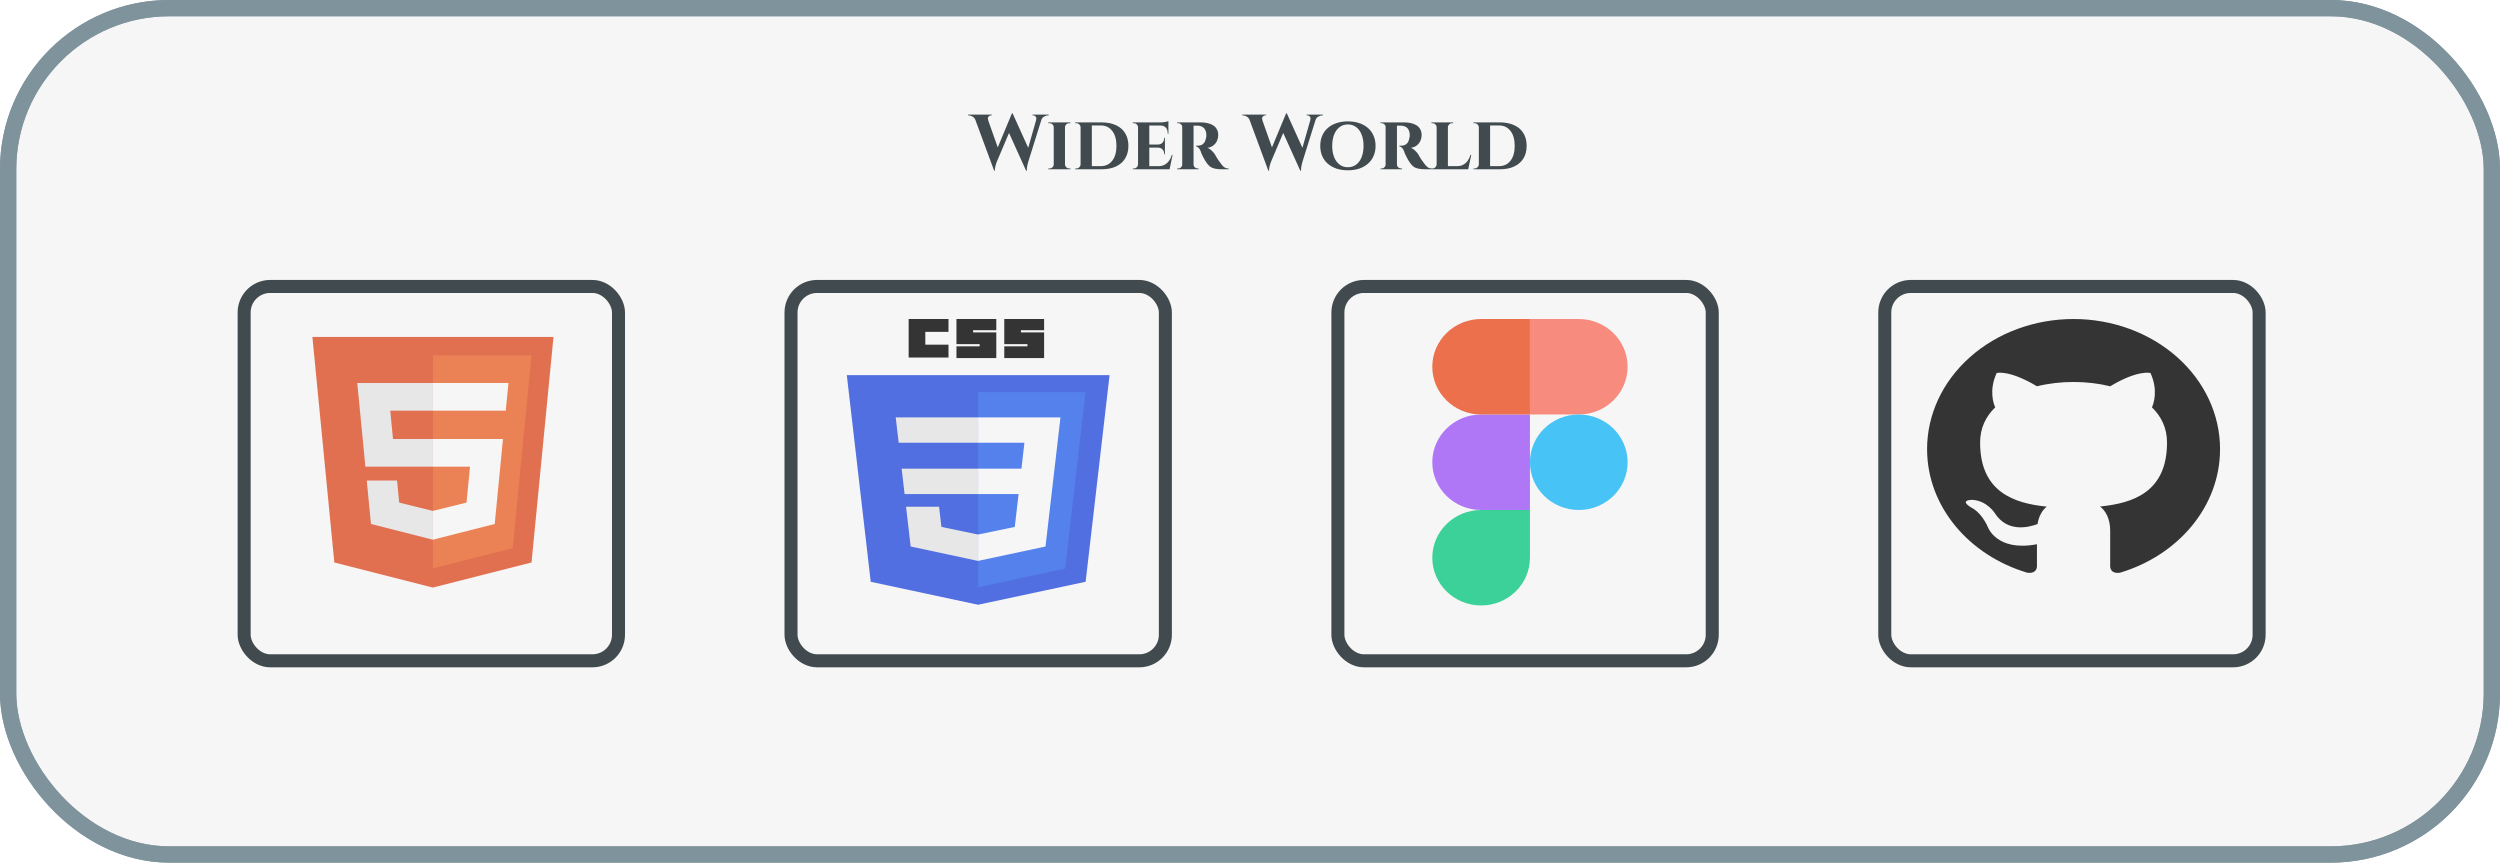 <svg width="768" height="265" viewBox="0 0 768 265" fill="none" xmlns="http://www.w3.org/2000/svg">
<g filter="url(#filter0_i_38_791)">
<rect x="579" y="84" width="115" height="115" rx="8" stroke="#111D21" stroke-width="4"/>
</g>
<path d="M102.706 172.803L95.965 103.5H170.035L163.285 172.792L132.955 180.5L102.706 172.803Z" fill="#E44F26"/>
<path d="M133 174.609L157.51 168.381L163.276 109.168H133V174.609Z" fill="#F1662A"/>
<path d="M133 134.869H120.73L119.884 126.166H133V117.665H109.75L109.972 119.948L112.249 143.37H133V134.869ZM133 156.944L132.958 156.955L122.632 154.4L121.972 147.621H112.663L113.962 160.964L132.958 165.799L133 165.788V156.944Z" fill="#EBEBEB"/>
<path d="M132.967 134.869V143.37H144.385L143.311 154.394L132.967 156.952V165.796L151.978 160.964L152.116 159.529L154.294 137.152L154.522 134.869H152.023H132.967ZM132.967 117.665V126.166H155.365L155.551 124.257L155.974 119.948L156.196 117.665H132.967Z" fill="white"/>
<g filter="url(#filter1_i_38_791)">
<rect x="75" y="84" width="115" height="115" rx="8" stroke="#111D21" stroke-width="4"/>
</g>
<g clip-path="url(#clip0_38_791)">
<path d="M300.451 185.778L267.487 178.727L260.141 115.25H340.859L333.506 178.718L300.451 185.778Z" fill="#264DE4"/>
<path d="M327.21 174.676L333.494 120.44H300.5V180.381L327.21 174.676Z" fill="#2965F1"/>
<path d="M276.981 143.983L277.887 151.768H300.5V143.983H276.981ZM275.161 128.226L276.08 136.011H300.5V128.226H275.161ZM300.5 164.202L300.456 164.211L289.202 161.87L288.482 155.661H278.338L279.754 167.885L300.454 172.312L300.5 172.302V164.202Z" fill="#EBEBEB"/>
<path d="M279.138 98H291.376V101.943H284.256V105.886H291.377V109.829H279.138V98ZM293.824 98H306.063V101.429H298.942V102.115H306.063V110.001H293.825V106.4H300.945V105.715H293.824L293.824 98ZM308.511 98H320.75V101.429H313.629V102.115H320.75V110.001H308.511V106.4H315.632V105.715H308.511L308.511 98Z" fill="black"/>
<path d="M323.954 143.983L325.778 128.226H300.465V136.011H314.704L313.785 143.983H300.465V151.768H312.908L311.735 161.865L300.465 164.209V172.308L321.181 167.885L321.333 166.57L323.708 146.074L323.954 143.983Z" fill="white"/>
</g>
<g filter="url(#filter2_i_38_791)">
<rect x="243" y="84" width="115" height="115" rx="8" stroke="#111D21" stroke-width="4"/>
</g>
<g filter="url(#filter3_i_38_791)">
<rect x="411" y="84" width="115" height="115" rx="8" stroke="#111D21" stroke-width="4"/>
</g>
<g clip-path="url(#clip1_38_791)">
<path d="M455 186C463.28 186 470 179.429 470 171.333V156.667H455C446.72 156.667 440 163.237 440 171.333C440 179.429 446.72 186 455 186Z" fill="#0ACF83"/>
<path d="M440 142C440 133.904 446.72 127.333 455 127.333H470V156.667H455C446.72 156.667 440 150.096 440 142Z" fill="#A259FF"/>
<path d="M440 112.667C440 104.571 446.72 98 455 98H470V127.333H455C446.72 127.333 440 120.763 440 112.667Z" fill="#F24E1E"/>
<path d="M470 98H485C493.28 98 500 104.571 500 112.667C500 120.763 493.28 127.333 485 127.333H470V98Z" fill="#FF7262"/>
<path d="M500 142C500 150.096 493.28 156.667 485 156.667C476.72 156.667 470 150.096 470 142C470 133.904 476.72 127.333 485 127.333C493.28 127.333 500 133.904 500 142Z" fill="#1ABCFE"/>
</g>
<path d="M637 98C631.091 98 625.239 99.034 619.779 101.042C614.32 103.051 609.359 105.995 605.18 109.706C596.741 117.202 592 127.368 592 137.968C592 155.634 604.915 170.622 622.78 175.938C625.03 176.258 625.75 175.019 625.75 173.94V167.185C613.285 169.583 610.63 161.829 610.63 161.829C608.56 157.193 605.635 155.954 605.635 155.954C601.54 153.476 605.95 153.556 605.95 153.556C610.45 153.836 612.835 157.673 612.835 157.673C616.75 163.748 623.365 161.949 625.93 160.99C626.335 158.392 627.505 156.633 628.765 155.634C618.775 154.635 608.29 151.198 608.29 135.97C608.29 131.533 610 127.976 612.925 125.138C612.475 124.139 610.9 119.983 613.375 114.587C613.375 114.587 617.155 113.508 625.75 118.664C629.305 117.784 633.175 117.345 637 117.345C640.825 117.345 644.695 117.784 648.25 118.664C656.845 113.508 660.625 114.587 660.625 114.587C663.1 119.983 661.525 124.139 661.075 125.138C664 127.976 665.71 131.533 665.71 135.97C665.71 151.238 655.18 154.595 645.145 155.594C646.765 156.833 648.25 159.271 648.25 162.988V173.94C648.25 175.019 648.97 176.298 651.265 175.938C669.13 170.582 682 155.634 682 137.968C682 132.72 680.836 127.522 678.575 122.673C676.313 117.824 672.998 113.418 668.82 109.706C664.641 105.995 659.68 103.051 654.221 101.042C648.761 99.034 642.909 98 637 98Z" fill="black"/>
<path d="M299.083 35.344H302.995L306.835 46.192L305.395 52.432L299.083 35.344ZM311.083 34.816L311.515 37.192L306.187 49.768C306.187 49.768 306.139 49.904 306.043 50.176C305.947 50.448 305.851 50.784 305.755 51.184C305.675 51.584 305.627 52 305.611 52.432H305.395L304.723 49.576L310.867 34.816H311.083ZM311.083 34.84L316.363 46.504L315.211 52.432L309.427 39.64L311.083 34.84ZM320.371 35.344L315.859 49.768C315.859 49.768 315.819 49.912 315.739 50.2C315.659 50.472 315.587 50.816 315.523 51.232C315.459 51.632 315.435 52.032 315.451 52.432H315.211L314.539 50.056L318.739 35.344H320.371ZM318.283 36.928C318.411 36.448 318.371 36.08 318.163 35.824C317.955 35.568 317.691 35.44 317.371 35.44H317.155V35.2H322.171V35.44C322.171 35.44 322.139 35.44 322.075 35.44C322.011 35.44 321.979 35.44 321.979 35.44C321.611 35.44 321.211 35.56 320.779 35.8C320.347 36.024 320.043 36.4 319.867 36.928H318.283ZM303.595 36.928H299.683C299.475 36.4 299.163 36.024 298.747 35.8C298.331 35.56 297.939 35.44 297.571 35.44C297.571 35.44 297.539 35.44 297.475 35.44C297.411 35.44 297.379 35.44 297.379 35.44V35.2H304.699V35.44H304.483C304.179 35.44 303.907 35.568 303.667 35.824C303.443 36.08 303.419 36.448 303.595 36.928ZM327.163 37.6V52H323.707V37.6H327.163ZM323.779 50.488V52H322.027V51.76C322.027 51.76 322.075 51.76 322.171 51.76C322.267 51.76 322.323 51.76 322.339 51.76C322.707 51.76 323.027 51.64 323.299 51.4C323.571 51.144 323.707 50.84 323.707 50.488H323.779ZM327.115 50.488H327.163C327.179 50.84 327.315 51.144 327.571 51.4C327.843 51.64 328.171 51.76 328.555 51.76C328.555 51.76 328.595 51.76 328.675 51.76C328.771 51.76 328.827 51.76 328.843 51.76V52H327.115V50.488ZM327.115 39.112V37.6H328.843L328.819 37.84C328.819 37.84 328.779 37.84 328.699 37.84C328.619 37.84 328.571 37.84 328.555 37.84C328.171 37.84 327.843 37.96 327.571 38.2C327.315 38.44 327.179 38.744 327.163 39.112H327.115ZM323.779 39.112H323.707C323.707 38.744 323.571 38.44 323.299 38.2C323.027 37.96 322.699 37.84 322.315 37.84C322.315 37.84 322.267 37.84 322.171 37.84C322.075 37.84 322.027 37.84 322.027 37.84V37.6H323.779V39.112ZM338.412 37.6C340.124 37.6 341.596 37.888 342.828 38.464C344.06 39.024 345.004 39.848 345.66 40.936C346.316 42.008 346.644 43.296 346.644 44.8C346.644 46.304 346.316 47.592 345.66 48.664C345.004 49.736 344.06 50.56 342.828 51.136C341.596 51.712 340.124 52 338.412 52H333.084L333.036 51.04C334.252 51.04 335.228 51.04 335.964 51.04C336.716 51.04 337.26 51.04 337.596 51.04C337.948 51.04 338.124 51.04 338.124 51.04C339.628 51.04 340.812 50.488 341.676 49.384C342.54 48.28 342.972 46.752 342.972 44.8C342.972 42.848 342.54 41.32 341.676 40.216C340.812 39.096 339.628 38.536 338.124 38.536C338.124 38.536 337.948 38.536 337.596 38.536C337.244 38.536 336.676 38.536 335.892 38.536C335.108 38.536 334.076 38.536 332.796 38.536V37.6H338.412ZM335.412 37.6V52H331.956V37.6H335.412ZM332.028 50.464V52H330.3V51.76C330.3 51.76 330.348 51.76 330.444 51.76C330.54 51.76 330.596 51.76 330.612 51.76C330.98 51.76 331.292 51.632 331.548 51.376C331.82 51.12 331.956 50.816 331.956 50.464H332.028ZM332.004 39.112H331.956C331.94 38.744 331.796 38.44 331.524 38.2C331.268 37.96 330.956 37.84 330.588 37.84C330.588 37.84 330.54 37.84 330.444 37.84C330.348 37.84 330.3 37.84 330.3 37.84V37.6H332.004V39.112ZM353.06 37.6V52H349.604V37.6H353.06ZM358.676 51.04L359.228 52H353.012V51.04H358.676ZM357.86 44.392V45.352H353.012V44.392H357.86ZM358.94 37.6V38.56H353.012V37.6H358.94ZM360.212 47.584L359.3 52H355.148L355.892 51.04C356.58 51.04 357.188 50.904 357.716 50.632C358.26 50.344 358.724 49.944 359.108 49.432C359.492 48.904 359.788 48.288 359.996 47.584H360.212ZM357.86 45.304V47.416H357.62V47.224C357.62 46.696 357.452 46.256 357.116 45.904C356.796 45.552 356.356 45.368 355.796 45.352V45.304H357.86ZM357.86 42.328V44.44H355.796V44.392C356.356 44.376 356.796 44.192 357.116 43.84C357.452 43.472 357.62 43.024 357.62 42.496V42.328H357.86ZM358.94 38.512V41.056H358.7V40.84C358.7 40.136 358.508 39.584 358.124 39.184C357.756 38.784 357.22 38.576 356.516 38.56V38.512H358.94ZM358.94 37.24V37.816L356.42 37.6C356.884 37.6 357.372 37.56 357.884 37.48C358.396 37.384 358.748 37.304 358.94 37.24ZM349.652 50.488L349.772 52H347.996V51.76C347.996 51.76 348.044 51.76 348.14 51.76C348.236 51.76 348.292 51.76 348.308 51.76C348.66 51.76 348.956 51.64 349.196 51.4C349.452 51.144 349.588 50.84 349.604 50.488H349.652ZM349.652 39.112H349.604C349.588 38.744 349.452 38.44 349.196 38.2C348.956 37.96 348.66 37.84 348.308 37.84C348.292 37.84 348.236 37.84 348.14 37.84C348.044 37.84 347.996 37.84 347.996 37.84V37.6H349.772L349.652 39.112ZM366.417 37.6H369.009C369.665 37.6 370.305 37.672 370.929 37.816C371.553 37.944 372.113 38.16 372.609 38.464C373.105 38.752 373.497 39.152 373.785 39.664C374.089 40.16 374.241 40.784 374.241 41.536C374.241 42.096 374.121 42.656 373.881 43.216C373.657 43.76 373.297 44.232 372.801 44.632C372.321 45.032 371.689 45.296 370.905 45.424C371.369 45.568 371.809 45.848 372.225 46.264C372.657 46.68 372.993 47.072 373.233 47.44C373.297 47.568 373.409 47.776 373.569 48.064C373.729 48.336 373.929 48.656 374.169 49.024C374.425 49.376 374.689 49.744 374.961 50.128C375.281 50.56 375.561 50.896 375.801 51.136C376.041 51.36 376.289 51.52 376.545 51.616C376.801 51.712 377.097 51.76 377.433 51.76V52H375.417C374.553 52 373.817 51.936 373.209 51.808C372.617 51.68 372.097 51.448 371.649 51.112C371.217 50.76 370.817 50.288 370.449 49.696C370.305 49.488 370.153 49.24 369.993 48.952C369.833 48.648 369.673 48.344 369.513 48.04C369.353 47.736 369.209 47.44 369.081 47.152C368.969 46.864 368.889 46.624 368.841 46.432C368.633 45.92 368.393 45.552 368.121 45.328C367.865 45.088 367.625 44.968 367.401 44.968V44.752C367.401 44.752 367.457 44.752 367.569 44.752C367.681 44.752 367.825 44.752 368.001 44.752C368.337 44.752 368.665 44.696 368.985 44.584C369.321 44.456 369.625 44.224 369.897 43.888C370.169 43.536 370.369 43.024 370.497 42.352C370.529 42.256 370.553 42.12 370.569 41.944C370.601 41.768 370.609 41.568 370.593 41.344C370.561 40.752 370.449 40.28 370.257 39.928C370.081 39.56 369.857 39.288 369.585 39.112C369.313 38.92 369.033 38.792 368.745 38.728C368.473 38.648 368.233 38.608 368.025 38.608C367.721 38.592 367.441 38.592 367.185 38.608C366.945 38.608 366.761 38.6 366.633 38.584C366.617 38.584 366.593 38.504 366.561 38.344C366.529 38.168 366.497 38 366.465 37.84C366.433 37.68 366.417 37.6 366.417 37.6ZM366.657 37.6V52H363.177V37.6H366.657ZM363.249 50.488L363.345 52H361.617V51.76C361.633 51.76 361.673 51.76 361.737 51.76C361.817 51.76 361.873 51.76 361.905 51.76C362.257 51.76 362.553 51.64 362.793 51.4C363.049 51.144 363.185 50.84 363.201 50.488H363.249ZM363.249 39.088H363.201C363.185 38.72 363.049 38.424 362.793 38.2C362.553 37.96 362.265 37.84 361.929 37.84C361.881 37.84 361.817 37.84 361.737 37.84C361.673 37.84 361.633 37.84 361.617 37.84V37.6H363.345L363.249 39.088ZM366.609 50.488H366.657C366.657 50.888 366.793 51.2 367.065 51.424C367.353 51.648 367.657 51.76 367.977 51.76C367.977 51.76 368.009 51.76 368.073 51.76C368.137 51.76 368.185 51.76 368.217 51.76V52H366.489L366.609 50.488ZM383.318 35.344H387.23L391.07 46.192L389.63 52.432L383.318 35.344ZM395.318 34.816L395.75 37.192L390.422 49.768C390.422 49.768 390.374 49.904 390.278 50.176C390.182 50.448 390.086 50.784 389.99 51.184C389.91 51.584 389.862 52 389.846 52.432H389.63L388.958 49.576L395.102 34.816H395.318ZM395.318 34.84L400.598 46.504L399.446 52.432L393.662 39.64L395.318 34.84ZM404.606 35.344L400.094 49.768C400.094 49.768 400.054 49.912 399.974 50.2C399.894 50.472 399.822 50.816 399.758 51.232C399.694 51.632 399.67 52.032 399.686 52.432H399.446L398.774 50.056L402.974 35.344H404.606ZM402.518 36.928C402.646 36.448 402.606 36.08 402.398 35.824C402.19 35.568 401.926 35.44 401.606 35.44H401.39V35.2H406.406V35.44C406.406 35.44 406.374 35.44 406.31 35.44C406.246 35.44 406.214 35.44 406.214 35.44C405.846 35.44 405.446 35.56 405.014 35.8C404.582 36.024 404.278 36.4 404.102 36.928H402.518ZM387.83 36.928H383.918C383.71 36.4 383.398 36.024 382.982 35.8C382.566 35.56 382.174 35.44 381.806 35.44C381.806 35.44 381.774 35.44 381.71 35.44C381.646 35.44 381.614 35.44 381.614 35.44V35.2H388.934V35.44H388.718C388.414 35.44 388.142 35.568 387.902 35.824C387.678 36.08 387.654 36.448 387.83 36.928ZM414.054 37.288C415.334 37.288 416.494 37.464 417.534 37.816C418.574 38.152 419.47 38.648 420.222 39.304C420.974 39.96 421.55 40.752 421.95 41.68C422.366 42.608 422.574 43.656 422.574 44.824C422.574 45.976 422.366 47.016 421.95 47.944C421.55 48.856 420.974 49.64 420.222 50.296C419.47 50.952 418.574 51.456 417.534 51.808C416.494 52.144 415.334 52.312 414.054 52.312C412.79 52.312 411.638 52.144 410.598 51.808C409.558 51.456 408.662 50.952 407.91 50.296C407.158 49.64 406.582 48.856 406.182 47.944C405.782 47.016 405.582 45.976 405.582 44.824C405.582 43.656 405.782 42.608 406.182 41.68C406.582 40.752 407.158 39.96 407.91 39.304C408.662 38.648 409.558 38.152 410.598 37.816C411.638 37.464 412.79 37.288 414.054 37.288ZM414.054 51.376C415.03 51.376 415.878 51.112 416.598 50.584C417.334 50.04 417.894 49.28 418.278 48.304C418.678 47.328 418.878 46.168 418.878 44.824C418.878 43.464 418.678 42.296 418.278 41.32C417.894 40.328 417.334 39.568 416.598 39.04C415.878 38.496 415.03 38.224 414.054 38.224C413.094 38.224 412.254 38.496 411.534 39.04C410.814 39.568 410.254 40.328 409.854 41.32C409.454 42.296 409.254 43.464 409.254 44.824C409.254 46.168 409.454 47.328 409.854 48.304C410.254 49.28 410.814 50.04 411.534 50.584C412.254 51.112 413.094 51.376 414.054 51.376ZM428.901 37.6H431.493C432.149 37.6 432.789 37.672 433.413 37.816C434.037 37.944 434.597 38.16 435.093 38.464C435.589 38.752 435.981 39.152 436.269 39.664C436.573 40.16 436.725 40.784 436.725 41.536C436.725 42.096 436.605 42.656 436.365 43.216C436.141 43.76 435.781 44.232 435.285 44.632C434.805 45.032 434.173 45.296 433.389 45.424C433.853 45.568 434.293 45.848 434.709 46.264C435.141 46.68 435.477 47.072 435.717 47.44C435.781 47.568 435.893 47.776 436.053 48.064C436.213 48.336 436.413 48.656 436.653 49.024C436.909 49.376 437.173 49.744 437.445 50.128C437.765 50.56 438.045 50.896 438.285 51.136C438.525 51.36 438.773 51.52 439.029 51.616C439.285 51.712 439.581 51.76 439.917 51.76V52H437.901C437.037 52 436.301 51.936 435.693 51.808C435.101 51.68 434.581 51.448 434.133 51.112C433.701 50.76 433.301 50.288 432.933 49.696C432.789 49.488 432.637 49.24 432.477 48.952C432.317 48.648 432.157 48.344 431.997 48.04C431.837 47.736 431.693 47.44 431.565 47.152C431.453 46.864 431.373 46.624 431.325 46.432C431.117 45.92 430.877 45.552 430.605 45.328C430.349 45.088 430.109 44.968 429.885 44.968V44.752C429.885 44.752 429.941 44.752 430.053 44.752C430.165 44.752 430.309 44.752 430.485 44.752C430.821 44.752 431.149 44.696 431.469 44.584C431.805 44.456 432.109 44.224 432.381 43.888C432.653 43.536 432.853 43.024 432.981 42.352C433.013 42.256 433.037 42.12 433.053 41.944C433.085 41.768 433.093 41.568 433.077 41.344C433.045 40.752 432.933 40.28 432.741 39.928C432.565 39.56 432.341 39.288 432.069 39.112C431.797 38.92 431.517 38.792 431.229 38.728C430.957 38.648 430.717 38.608 430.509 38.608C430.205 38.592 429.925 38.592 429.669 38.608C429.429 38.608 429.245 38.6 429.117 38.584C429.101 38.584 429.077 38.504 429.045 38.344C429.013 38.168 428.981 38 428.949 37.84C428.917 37.68 428.901 37.6 428.901 37.6ZM429.141 37.6V52H425.661V37.6H429.141ZM425.733 50.488L425.829 52H424.101V51.76C424.117 51.76 424.157 51.76 424.221 51.76C424.301 51.76 424.357 51.76 424.389 51.76C424.741 51.76 425.037 51.64 425.277 51.4C425.533 51.144 425.669 50.84 425.685 50.488H425.733ZM425.733 39.088H425.685C425.669 38.72 425.533 38.424 425.277 38.2C425.037 37.96 424.749 37.84 424.413 37.84C424.365 37.84 424.301 37.84 424.221 37.84C424.157 37.84 424.117 37.84 424.101 37.84V37.6H425.829L425.733 39.088ZM429.093 50.488H429.141C429.141 50.888 429.277 51.2 429.549 51.424C429.837 51.648 430.141 51.76 430.461 51.76C430.461 51.76 430.493 51.76 430.557 51.76C430.621 51.76 430.669 51.76 430.701 51.76V52H428.973L429.093 50.488ZM444.794 37.6V52H441.338V37.6H444.794ZM450.386 51.04L450.962 52H444.746V51.04H450.386ZM451.97 47.584L451.034 52H446.882L447.626 51.04C448.314 51.04 448.922 50.904 449.45 50.632C449.994 50.344 450.458 49.944 450.842 49.432C451.226 48.904 451.522 48.288 451.73 47.584H451.97ZM441.386 50.488L441.506 52H439.73V51.76C439.73 51.76 439.778 51.76 439.874 51.76C439.97 51.76 440.026 51.76 440.042 51.76C440.394 51.76 440.69 51.64 440.93 51.4C441.186 51.144 441.322 50.84 441.338 50.488H441.386ZM444.746 39.112V37.6H446.402V37.84C446.386 37.84 446.33 37.84 446.234 37.84C446.154 37.84 446.114 37.84 446.114 37.84C445.762 37.84 445.458 37.96 445.202 38.2C444.946 38.44 444.81 38.744 444.794 39.112H444.746ZM441.386 39.112H441.338C441.322 38.744 441.186 38.44 440.93 38.2C440.674 37.96 440.37 37.84 440.018 37.84C440.002 37.84 439.946 37.84 439.85 37.84C439.77 37.84 439.73 37.84 439.73 37.84V37.6H441.386V39.112ZM460.756 37.6C462.468 37.6 463.94 37.888 465.172 38.464C466.404 39.024 467.348 39.848 468.004 40.936C468.66 42.008 468.988 43.296 468.988 44.8C468.988 46.304 468.66 47.592 468.004 48.664C467.348 49.736 466.404 50.56 465.172 51.136C463.94 51.712 462.468 52 460.756 52H455.428L455.38 51.04C456.596 51.04 457.572 51.04 458.308 51.04C459.06 51.04 459.604 51.04 459.94 51.04C460.292 51.04 460.468 51.04 460.468 51.04C461.972 51.04 463.156 50.488 464.02 49.384C464.884 48.28 465.316 46.752 465.316 44.8C465.316 42.848 464.884 41.32 464.02 40.216C463.156 39.096 461.972 38.536 460.468 38.536C460.468 38.536 460.292 38.536 459.94 38.536C459.588 38.536 459.02 38.536 458.236 38.536C457.452 38.536 456.42 38.536 455.14 38.536V37.6H460.756ZM457.756 37.6V52H454.3V37.6H457.756ZM454.372 50.464V52H452.644V51.76C452.644 51.76 452.692 51.76 452.788 51.76C452.884 51.76 452.94 51.76 452.956 51.76C453.324 51.76 453.636 51.632 453.892 51.376C454.164 51.12 454.3 50.816 454.3 50.464H454.372ZM454.348 39.112H454.3C454.284 38.744 454.14 38.44 453.868 38.2C453.612 37.96 453.3 37.84 452.932 37.84C452.932 37.84 452.884 37.84 452.788 37.84C452.692 37.84 452.644 37.84 452.644 37.84V37.6H454.348V39.112Z" fill="#111D21"/>
<rect x="2.5" y="2.5" width="763" height="260" rx="49.5" fill="#D9D9D9" fill-opacity="0.13" stroke="#7F939C" stroke-width="5"/>
<rect x="2.5" y="2.5" width="763" height="260" rx="49.5" fill="#D9D9D9" fill-opacity="0.13" stroke="#7F939C" stroke-width="5"/>
<defs>
<filter id="filter0_i_38_791" x="577" y="82" width="119" height="123" filterUnits="userSpaceOnUse" color-interpolation-filters="sRGB">
<feFlood flood-opacity="0" result="BackgroundImageFix"/>
<feBlend mode="normal" in="SourceGraphic" in2="BackgroundImageFix" result="shape"/>
<feColorMatrix in="SourceAlpha" type="matrix" values="0 0 0 0 0 0 0 0 0 0 0 0 0 0 0 0 0 0 127 0" result="hardAlpha"/>
<feOffset dy="4"/>
<feGaussianBlur stdDeviation="2"/>
<feComposite in2="hardAlpha" operator="arithmetic" k2="-1" k3="1"/>
<feColorMatrix type="matrix" values="0 0 0 0 0 0 0 0 0 0 0 0 0 0 0 0 0 0 0.25 0"/>
<feBlend mode="normal" in2="shape" result="effect1_innerShadow_38_791"/>
</filter>
<filter id="filter1_i_38_791" x="73" y="82" width="119" height="123" filterUnits="userSpaceOnUse" color-interpolation-filters="sRGB">
<feFlood flood-opacity="0" result="BackgroundImageFix"/>
<feBlend mode="normal" in="SourceGraphic" in2="BackgroundImageFix" result="shape"/>
<feColorMatrix in="SourceAlpha" type="matrix" values="0 0 0 0 0 0 0 0 0 0 0 0 0 0 0 0 0 0 127 0" result="hardAlpha"/>
<feOffset dy="4"/>
<feGaussianBlur stdDeviation="2"/>
<feComposite in2="hardAlpha" operator="arithmetic" k2="-1" k3="1"/>
<feColorMatrix type="matrix" values="0 0 0 0 0 0 0 0 0 0 0 0 0 0 0 0 0 0 0.25 0"/>
<feBlend mode="normal" in2="shape" result="effect1_innerShadow_38_791"/>
</filter>
<filter id="filter2_i_38_791" x="241" y="82" width="119" height="123" filterUnits="userSpaceOnUse" color-interpolation-filters="sRGB">
<feFlood flood-opacity="0" result="BackgroundImageFix"/>
<feBlend mode="normal" in="SourceGraphic" in2="BackgroundImageFix" result="shape"/>
<feColorMatrix in="SourceAlpha" type="matrix" values="0 0 0 0 0 0 0 0 0 0 0 0 0 0 0 0 0 0 127 0" result="hardAlpha"/>
<feOffset dy="4"/>
<feGaussianBlur stdDeviation="2"/>
<feComposite in2="hardAlpha" operator="arithmetic" k2="-1" k3="1"/>
<feColorMatrix type="matrix" values="0 0 0 0 0 0 0 0 0 0 0 0 0 0 0 0 0 0 0.25 0"/>
<feBlend mode="normal" in2="shape" result="effect1_innerShadow_38_791"/>
</filter>
<filter id="filter3_i_38_791" x="409" y="82" width="119" height="123" filterUnits="userSpaceOnUse" color-interpolation-filters="sRGB">
<feFlood flood-opacity="0" result="BackgroundImageFix"/>
<feBlend mode="normal" in="SourceGraphic" in2="BackgroundImageFix" result="shape"/>
<feColorMatrix in="SourceAlpha" type="matrix" values="0 0 0 0 0 0 0 0 0 0 0 0 0 0 0 0 0 0 127 0" result="hardAlpha"/>
<feOffset dy="4"/>
<feGaussianBlur stdDeviation="2"/>
<feComposite in2="hardAlpha" operator="arithmetic" k2="-1" k3="1"/>
<feColorMatrix type="matrix" values="0 0 0 0 0 0 0 0 0 0 0 0 0 0 0 0 0 0 0.25 0"/>
<feBlend mode="normal" in2="shape" result="effect1_innerShadow_38_791"/>
</filter>
<clipPath id="clip0_38_791">
<rect width="81" height="88" fill="white" transform="translate(260 98)"/>
</clipPath>
<clipPath id="clip1_38_791">
<rect width="60" height="88" fill="white" transform="translate(440 98)"/>
</clipPath>
</defs>
</svg>

